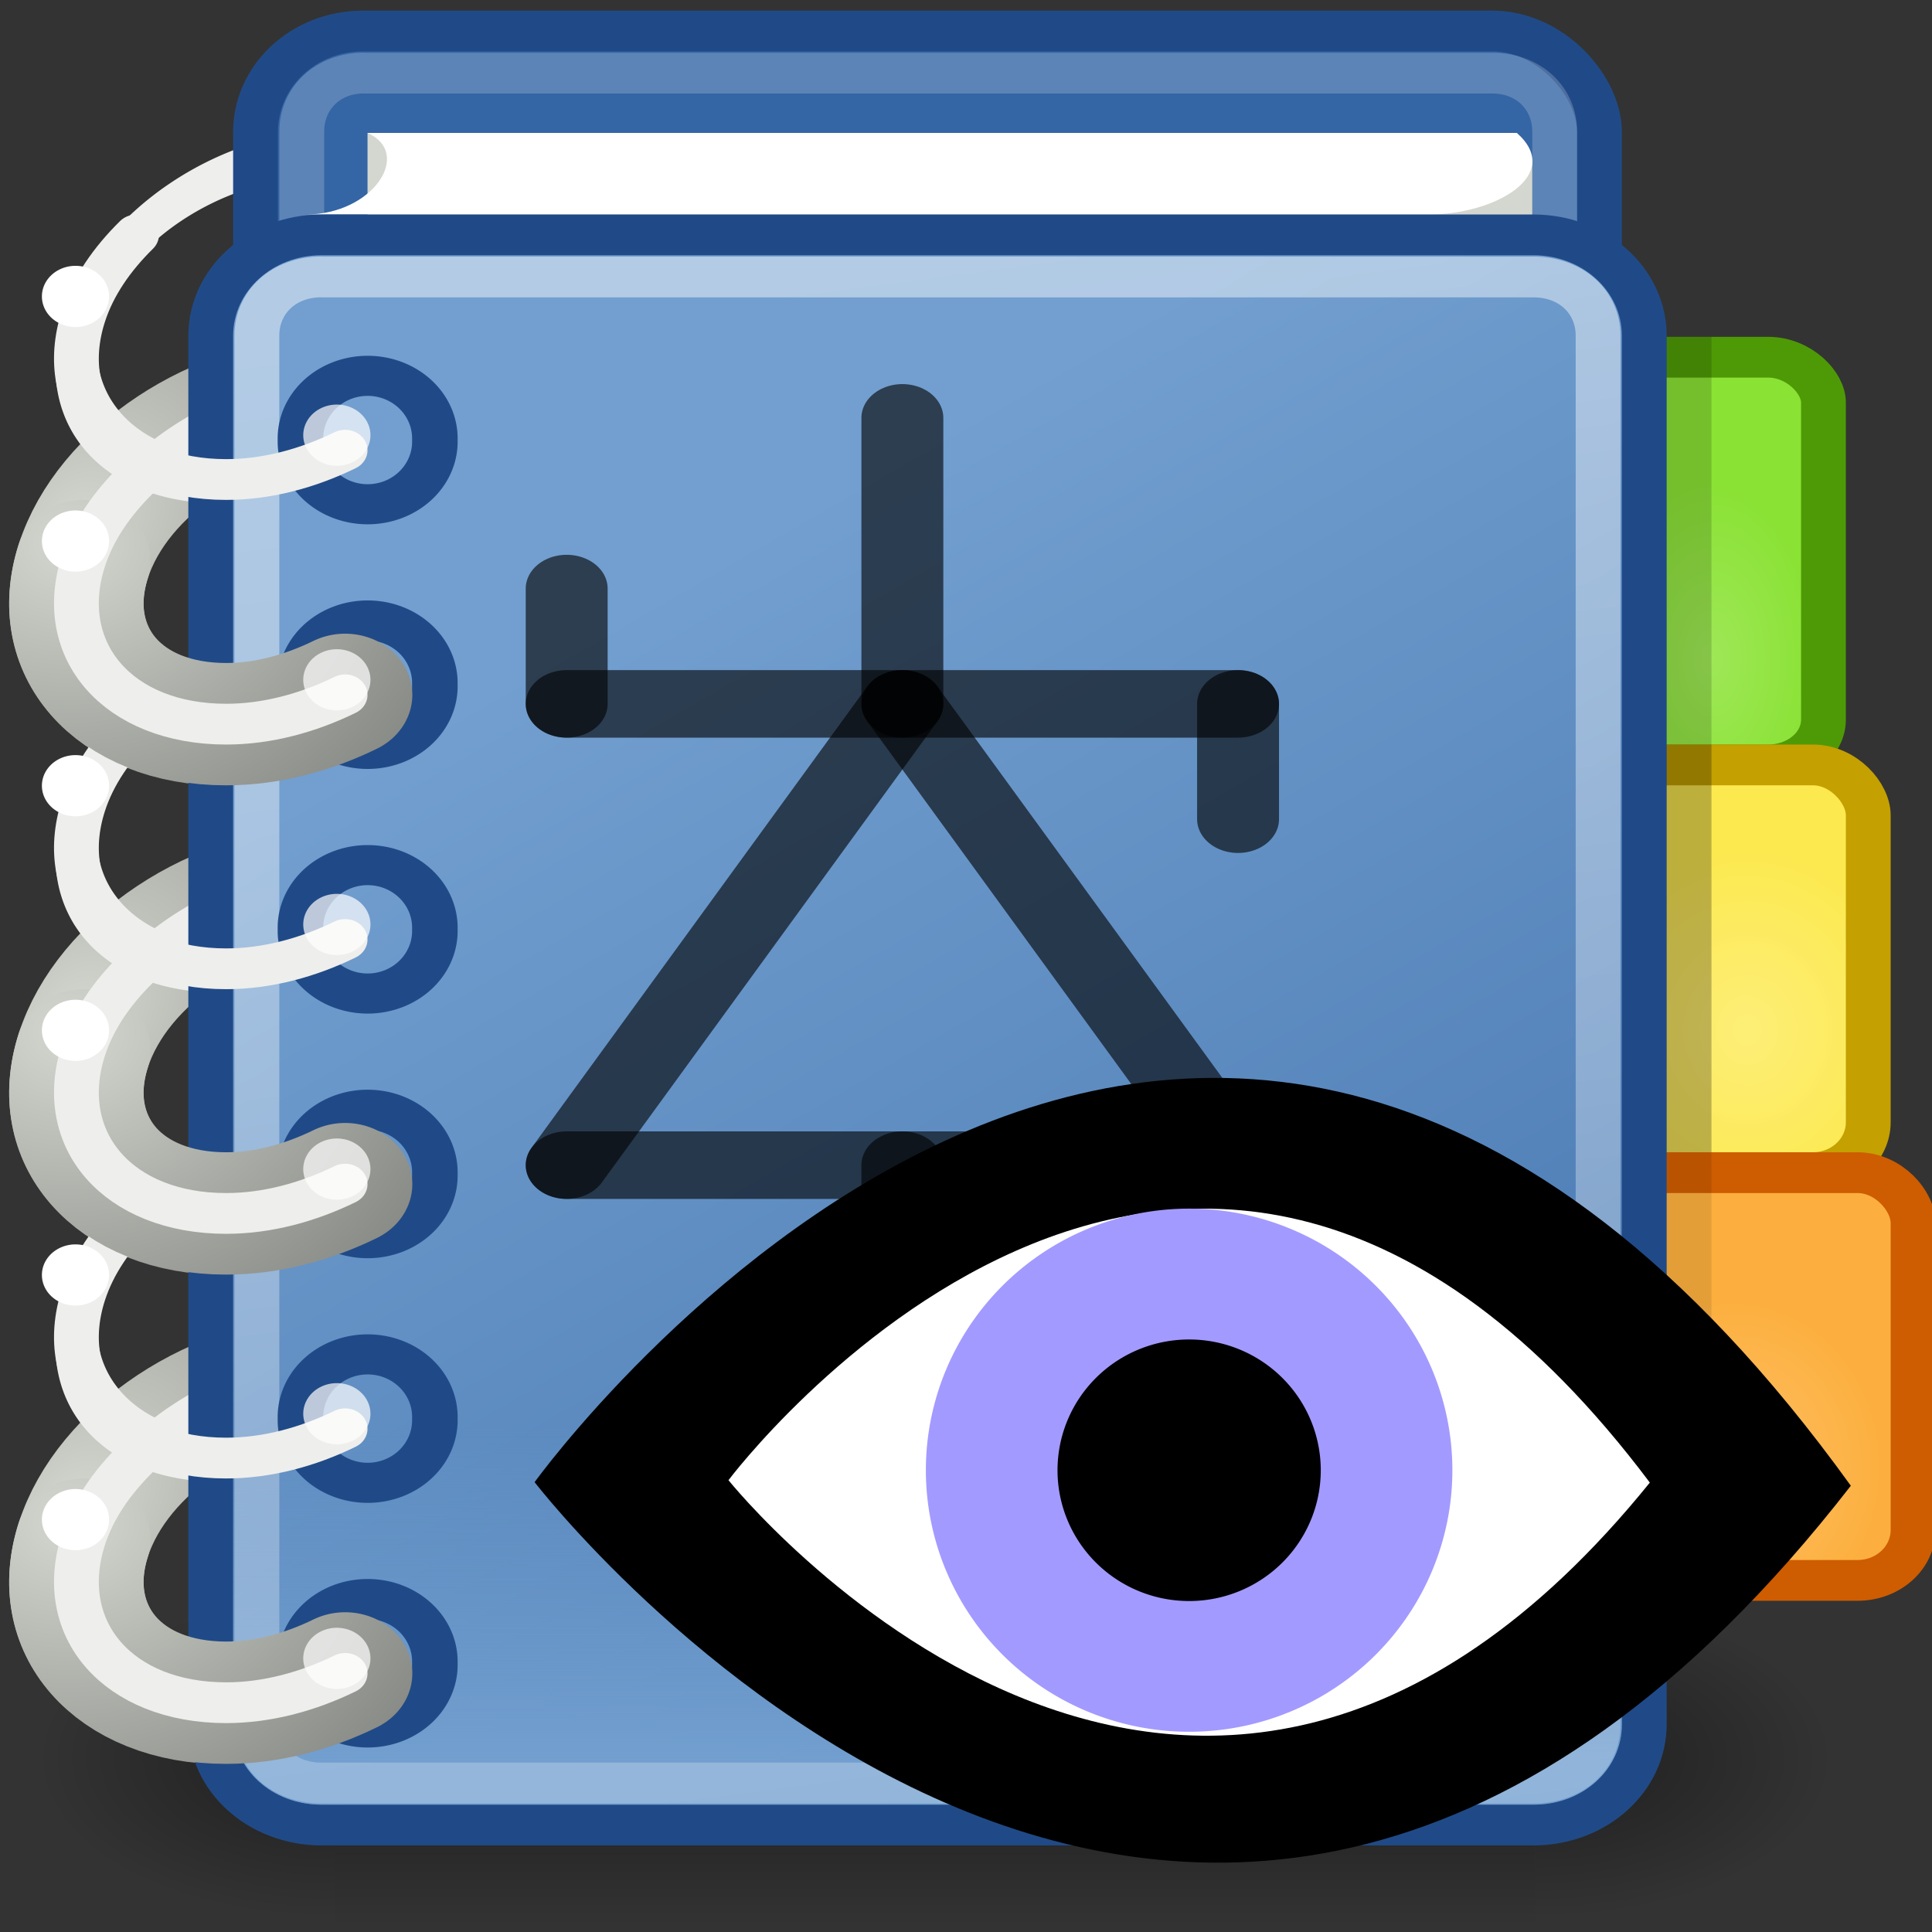 <svg xmlns="http://www.w3.org/2000/svg" height="48" width="48" version="1.0" xmlns:xlink="http://www.w3.org/1999/xlink">
 <rect width="100%" height="100%" fill="#333333" stroke="none"/>
 <defs>
  <linearGradient id="r" y2="609.51" gradientUnits="userSpaceOnUse" x2="302.86" gradientTransform="matrix(2.774,0,0,1.97,-1892.2,-872.89)" y1="366.65" x1="302.86">
   <stop stop-opacity="0" offset="0"/>
   <stop offset=".5"/>
   <stop stop-opacity="0" offset="1"/>
  </linearGradient>
  <radialGradient id="v" xlink:href="#p" gradientUnits="userSpaceOnUse" cy="486.65" cx="605.71" gradientTransform="matrix(2.774,0,0,1.97,-1891.6,-872.89)" r="117.14"/>
  <linearGradient id="p">
   <stop offset="0"/>
   <stop stop-opacity="0" offset="1"/>
  </linearGradient>
  <radialGradient id="w" xlink:href="#p" gradientUnits="userSpaceOnUse" cy="486.65" cx="605.71" gradientTransform="matrix(-2.774,0,0,1.97,112.76,-872.89)" r="117.14"/>
  <radialGradient id="n" xlink:href="#q" gradientUnits="userSpaceOnUse" cy="8.323" cx="4.434" gradientTransform="matrix(1.328 0 -.468 1.607 3.489 -5.754)" r="6"/>
  <linearGradient id="q">
   <stop stop-color="#d3d7cf" offset="0"/>
   <stop stop-color="#888a85" offset="1"/>
  </linearGradient>
  <radialGradient id="x" gradientUnits="userSpaceOnUse" cy="15.814" cx="42" gradientTransform="matrix(.787 0 0 1.442 8.958 -5.9)" r="3">
   <stop stop-color="#9ee757" offset="0"/>
   <stop stop-color="#8ae234" offset="1"/>
  </radialGradient>
  <radialGradient id="y" gradientUnits="userSpaceOnUse" cy="25.727" cx="42.812" gradientTransform="matrix(.821 0 0 1.004 7.649 .174)" r="4.5">
   <stop stop-color="#fdee77" offset="0"/>
   <stop stop-color="#fce94f" offset="1"/>
  </radialGradient>
  <radialGradient id="z" gradientUnits="userSpaceOnUse" cy="36.308" cx="42.5" gradientTransform="matrix(.745 0 0 .911 10.827 3.639)" r="4.5">
   <stop stop-color="#fec065" offset="0"/>
   <stop stop-color="#fcaf3e" offset="1"/>
  </radialGradient>
  <linearGradient id="s" y2="56.938" gradientUnits="userSpaceOnUse" x2="41.063" gradientTransform="matrix(.889 0 0 1 4.513 0)" y1="14.375" x1="17.077">
   <stop stop-color="#729fcf" offset="0"/>
   <stop stop-color="#3465a4" offset="1"/>
  </linearGradient>
  <linearGradient id="t" y2="35.79" gradientUnits="userSpaceOnUse" x2="24.75" y1="43.927" x1="24.75">
   <stop stop-color="#729fcf" offset="0"/>
   <stop stop-color="#729fcf" stop-opacity="0" offset="1"/>
  </linearGradient>
  <linearGradient id="u" y2="81.76" gradientUnits="userSpaceOnUse" x2="28.036" y1="7.936" x1="17.354">
   <stop stop-color="#fff" offset="0"/>
   <stop stop-color="#fff" stop-opacity="0" offset="1"/>
  </linearGradient>
  <radialGradient id="o" xlink:href="#q" gradientUnits="userSpaceOnUse" cy="8.171" cx="5.312" gradientTransform="matrix(1.526,0,0,1.401,-2.795,-3.407)" r="6"/>
 </defs>
 <g transform="matrix(1.113 0 0 1.013 -4.225 -.749)">
  <g transform="matrix(.02 0 0 .017 42.46 42.403)">
   <rect opacity=".392" style="color:#000000" height="478.36" width="1339.6" y="-150.7" x="-1559.3" fill="url(#r)"/>
   <path opacity=".402" style="color:#000000" fill="url(#v)" d="m-219.62-150.68v478.33c142.87 0.9 345.4-107.17 345.4-239.2s-159.44-239.13-345.4-239.13z"/>
   <path opacity=".402" style="color:#000000" fill="url(#w)" d="m-1559.3-150.68v478.33c-142.87 0.9-345.4-107.17-345.4-239.2s159.44-239.13 345.4-239.13z"/>
  </g>
  <g stroke-linecap="round" fill="none" transform="translate(0,30)">
   <path stroke-width="3" d="m14.345 8.506c-0.644 2.211-3.113 4.006-5.511 4.006-2.399 0-3.823-1.795-3.179-4.006 0.644-2.211 3.113-4.006 5.512-4.006 2.399 0 3.823 1.795 3.179 4.006z" stroke="url(#n)"/>
   <path d="m14.451 9.021a4.994 3.491 0 1 1 -9.988 0 4.994 3.491 0 1 1 9.988 0z" transform="matrix(.87 0 -.334 1.147 4.784 -1.845)" stroke="#eeeeec" stroke-width="1.001"/>
  </g>
  <g stroke-linecap="round" fill="none" transform="translate(0,24)">
   <path stroke-width="3" d="m14.345 8.506c-0.644 2.211-3.113 4.006-5.511 4.006-2.399 0-3.823-1.795-3.179-4.006 0.644-2.211 3.113-4.006 5.512-4.006 2.399 0 3.823 1.795 3.179 4.006z" stroke="url(#n)"/>
   <path d="m14.451 9.021a4.994 3.491 0 1 1 -9.988 0 4.994 3.491 0 1 1 9.988 0z" transform="matrix(.87 0 -.334 1.147 4.784 -1.845)" stroke="#eeeeec" stroke-width="1.001"/>
  </g>
  <g stroke-linecap="round" fill="none" transform="translate(0,18)">
   <path stroke-width="3" d="m14.345 8.506c-0.644 2.211-3.113 4.006-5.511 4.006-2.399 0-3.823-1.795-3.179-4.006 0.644-2.211 3.113-4.006 5.512-4.006 2.399 0 3.823 1.795 3.179 4.006z" stroke="url(#n)"/>
   <path d="m14.451 9.021a4.994 3.491 0 1 1 -9.988 0 4.994 3.491 0 1 1 9.988 0z" transform="matrix(.87 0 -.334 1.147 4.784 -1.845)" stroke="#eeeeec" stroke-width="1.001"/>
  </g>
  <g stroke-linecap="round" fill="none" transform="translate(0,12)">
   <path stroke-width="3" d="m14.345 8.506c-0.644 2.211-3.113 4.006-5.511 4.006-2.399 0-3.823-1.795-3.179-4.006 0.644-2.211 3.113-4.006 5.512-4.006 2.399 0 3.823 1.795 3.179 4.006z" stroke="url(#n)"/>
   <path d="m14.451 9.021a4.994 3.491 0 1 1 -9.988 0 4.994 3.491 0 1 1 9.988 0z" transform="matrix(.87 0 -.334 1.147 4.784 -1.845)" stroke="#eeeeec" stroke-width="1.001"/>
  </g>
  <g stroke-linecap="round" fill="none" transform="translate(0,6)">
   <path stroke-width="3" d="m14.345 8.506c-0.644 2.211-3.113 4.006-5.511 4.006-2.399 0-3.823-1.795-3.179-4.006 0.644-2.211 3.113-4.006 5.512-4.006 2.399 0 3.823 1.795 3.179 4.006z" stroke="url(#n)"/>
   <path d="m14.451 9.021a4.994 3.491 0 1 1 -9.988 0 4.994 3.491 0 1 1 9.988 0z" transform="matrix(.87 0 -.334 1.147 4.784 -1.845)" stroke="#eeeeec" stroke-width="1.001"/>
  </g>
  <g stroke-linecap="round" fill="none">
   <path stroke-width="3" d="m14.345 8.506c-0.644 2.211-3.113 4.006-5.511 4.006-2.399 0-3.823-1.795-3.179-4.006 0.644-2.211 3.113-4.006 5.512-4.006 2.399 0 3.823 1.795 3.179 4.006z" stroke="url(#n)"/>
   <path d="m14.451 9.021a4.994 3.491 0 1 1 -9.988 0 4.994 3.491 0 1 1 9.988 0z" transform="matrix(.87 0 -.334 1.147 4.784 -1.845)" stroke="#eeeeec" stroke-width="1.001"/>
  </g>
  <rect rx="2.395" ry="2.475" height="40" width="30" stroke="#204a87" stroke-linecap="round" stroke-miterlimit="0" y="1.5" x="9.5" fill="#3465a4"/>
  <g transform="translate(-2,1)">
   <path fill="#d3d7cf" d="m14 3h25.182l0.818 0.696v21.304h-26v-22z"/>
   <path fill="#fff" d="m14 3h25.656c1.056 1.028-0.49 2.015-2 2h-25.031c1.501 0 2.391-1.503 1.375-2z"/>
  </g>
  <rect rx="1.237" ry="1.114" height="10" width="5" stroke="#4e9a06" y="9.5" x="39.5" fill="url(#x)"/>
  <path opacity=".2" d="m11.921 2.531c-0.801 0-1.389 0.609-1.389 1.438v35.062c0 0.829 0.589 1.438 1.389 1.438h25.19c0.801 0 1.389-0.609 1.389-1.438v-35.06c0-0.829-0.589-1.438-1.389-1.438h-25.19z" stroke="#fff" stroke-linecap="round" stroke-miterlimit="0" fill="none"/>
  <rect rx="1.237" ry="1.237" height="10" width="8" stroke="#c4a000" y="19.5" x="37.5" fill="url(#y)"/>
  <rect rx="1.237" ry="1.237" height="10" width="8" stroke="#ce5c00" y="29.5" x="38.5" fill="url(#z)"/>
  <rect opacity=".25" height="10" width="6.812" y="19" x="35.188"/>
  <rect opacity=".1" height="11" width="6.812" y="29" x="35.188"/>
  <rect opacity=".155" height="10" width="7" y="9" x="35"/>
  <path d="m10.975 6.5h27.05c1.371 0 2.475 1.104 2.475 2.475v34.05c0 1.371-1.104 2.475-2.475 2.475h-27.05c-1.371 0-2.475-1.104-2.475-2.475v-34.05c0-1.371 1.104-2.475 2.475-2.475z" stroke="#204a87" stroke-linecap="round" stroke-miterlimit="0" fill="url(#s)"/>
  <path fill="url(#t)" d="m10.969 7c-1.102 0-1.969 0.867-1.969 1.969v34.062c0 1.102 0.867 1.969 1.969 1.969h27.062c1.102 0 1.969-0.867 1.969-1.969v-34.062c0-1.103-0.867-1.97-1.969-1.97h-27.062z"/>
  <path opacity=".461" d="m10.969 7.531c-0.829 0-1.438 0.609-1.438 1.438v34.062c0 0.829 0.609 1.438 1.438 1.438h27.062c0.829 0 1.438-0.609 1.438-1.438v-34.06c0-0.829-0.609-1.438-1.438-1.438h-27.06z" stroke="url(#u)" stroke-linecap="round" stroke-miterlimit="0" fill="none"/>
  <path d="m13.435 11.96a1.525 1.613 0 1 1 -3.049 0 1.525 1.613 0 1 1 3.049 0z" transform="matrix(.984 0 0 .952 .283 30.146)" stroke="#204a87" stroke-linecap="round" stroke-width="1.033" fill="none"/>
  <path d="m13.435 11.96a1.525 1.613 0 1 1 -3.049 0 1.525 1.613 0 1 1 3.049 0z" transform="matrix(.984 0 0 .952 .283 24.146)" stroke="#204a87" stroke-linecap="round" stroke-width="1.033" fill="none"/>
  <path d="m13.435 11.96a1.525 1.613 0 1 1 -3.049 0 1.525 1.613 0 1 1 3.049 0z" transform="matrix(.984 0 0 .952 .283 18.146)" stroke="#204a87" stroke-linecap="round" stroke-width="1.033" fill="none"/>
  <path d="m13.435 11.96a1.525 1.613 0 1 1 -3.049 0 1.525 1.613 0 1 1 3.049 0z" transform="matrix(.984 0 0 .952 .283 6.146)" stroke="#204a87" stroke-linecap="round" stroke-width="1.033" fill="none"/>
  <path d="m13.435 11.96a1.525 1.613 0 1 1 -3.049 0 1.525 1.613 0 1 1 3.049 0z" transform="matrix(.984 0 0 .952 .283 12.146)" stroke="#204a87" stroke-linecap="round" stroke-width="1.033" fill="none"/>
  <path d="m13.435 11.96a1.525 1.613 0 1 1 -3.049 0 1.525 1.613 0 1 1 3.049 0z" transform="matrix(.984 0 0 .952 .283 .146)" stroke="#204a87" stroke-linecap="round" stroke-width="1.033" fill="none"/>
  <g transform="translate(0,30)">
   <path d="m5.656 8.5c-0.644 2.211 0.789 4 3.188 4 0.914 0 1.829-0.275 2.656-0.719" stroke="url(#o)" stroke-linecap="round" stroke-width="3" fill="none"/>
   <path d="m6.844 6.5c-0.548 0.592-0.974 1.265-1.188 2-0.644 2.211 0.789 4 3.188 4 0.914 0 1.829-0.275 2.656-0.719" stroke="#eeeeec" stroke-linecap="round" fill="none"/>
   <path fill="#fff" d="m5.812 8.258a0.547 0.805 0 1 1 -1.094 0 0.547 0.805 0 1 1 1.094 0z" transform="matrix(1.371 0 0 .932 -1.737 .313)"/>
   <path opacity=".7" d="m5.812 8.258a0.547 0.805 0 1 1 -1.094 0 0.547 0.805 0 1 1 1.094 0z" transform="matrix(1.371 0 0 .932 4.097 3.716)" fill="#fff"/>
  </g>
  <g transform="translate(0,24)">
   <path d="m5.656 8.5c-0.644 2.211 0.789 4 3.188 4 0.914 0 1.829-0.275 2.656-0.719" stroke="url(#o)" stroke-linecap="round" stroke-width="3" fill="none"/>
   <path d="m6.844 6.5c-0.548 0.592-0.974 1.265-1.188 2-0.644 2.211 0.789 4 3.188 4 0.914 0 1.829-0.275 2.656-0.719" stroke="#eeeeec" stroke-linecap="round" fill="none"/>
   <path fill="#fff" d="m5.812 8.258a0.547 0.805 0 1 1 -1.094 0 0.547 0.805 0 1 1 1.094 0z" transform="matrix(1.371 0 0 .932 -1.737 .313)"/>
   <path opacity=".7" d="m5.812 8.258a0.547 0.805 0 1 1 -1.094 0 0.547 0.805 0 1 1 1.094 0z" transform="matrix(1.371 0 0 .932 4.097 3.716)" fill="#fff"/>
  </g>
  <g transform="translate(0,18)">
   <path d="m5.656 8.5c-0.644 2.211 0.789 4 3.188 4 0.914 0 1.829-0.275 2.656-0.719" stroke="url(#o)" stroke-linecap="round" stroke-width="3" fill="none"/>
   <path d="m6.844 6.5c-0.548 0.592-0.974 1.265-1.188 2-0.644 2.211 0.789 4 3.188 4 0.914 0 1.829-0.275 2.656-0.719" stroke="#eeeeec" stroke-linecap="round" fill="none"/>
   <path fill="#fff" d="m5.812 8.258a0.547 0.805 0 1 1 -1.094 0 0.547 0.805 0 1 1 1.094 0z" transform="matrix(1.371 0 0 .932 -1.737 .313)"/>
   <path opacity=".7" d="m5.812 8.258a0.547 0.805 0 1 1 -1.094 0 0.547 0.805 0 1 1 1.094 0z" transform="matrix(1.371 0 0 .932 4.097 3.716)" fill="#fff"/>
  </g>
  <g transform="translate(0,12)">
   <path d="m5.656 8.5c-0.644 2.211 0.789 4 3.188 4 0.914 0 1.829-0.275 2.656-0.719" stroke="url(#o)" stroke-linecap="round" stroke-width="3" fill="none"/>
   <path d="m6.844 6.5c-0.548 0.592-0.974 1.265-1.188 2-0.644 2.211 0.789 4 3.188 4 0.914 0 1.829-0.275 2.656-0.719" stroke="#eeeeec" stroke-linecap="round" fill="none"/>
   <path fill="#fff" d="m5.812 8.258a0.547 0.805 0 1 1 -1.094 0 0.547 0.805 0 1 1 1.094 0z" transform="matrix(1.371 0 0 .932 -1.737 .313)"/>
   <path opacity=".7" d="m5.812 8.258a0.547 0.805 0 1 1 -1.094 0 0.547 0.805 0 1 1 1.094 0z" transform="matrix(1.371 0 0 .932 4.097 3.716)" fill="#fff"/>
  </g>
  <g transform="translate(0,6)">
   <path d="m5.656 8.5c-0.644 2.211 0.789 4 3.188 4 0.914 0 1.829-0.275 2.656-0.719" stroke="url(#o)" stroke-linecap="round" stroke-width="3" fill="none"/>
   <path d="m6.844 6.5c-0.548 0.592-0.974 1.265-1.188 2-0.644 2.211 0.789 4 3.188 4 0.914 0 1.829-0.275 2.656-0.719" stroke="#eeeeec" stroke-linecap="round" fill="none"/>
   <path fill="#fff" d="m5.812 8.258a0.547 0.805 0 1 1 -1.094 0 0.547 0.805 0 1 1 1.094 0z" transform="matrix(1.371 0 0 .932 -1.737 .313)"/>
   <path opacity=".7" d="m5.812 8.258a0.547 0.805 0 1 1 -1.094 0 0.547 0.805 0 1 1 1.094 0z" transform="matrix(1.371 0 0 .932 4.097 3.716)" fill="#fff"/>
  </g>
  <path d="m5.656 8.5c-0.644 2.211 0.789 4 3.188 4 0.914 0 1.829-0.275 2.656-0.719" stroke="url(#o)" stroke-linecap="round" stroke-width="3" fill="none"/>
  <path d="m6.844 6.5c-0.548 0.592-0.974 1.265-1.188 2-0.644 2.211 0.789 4 3.188 4 0.914 0 1.829-0.275 2.656-0.719" stroke="#eeeeec" stroke-linecap="round" fill="none"/>
  <path fill="#fff" d="m5.812 8.258a0.547 0.805 0 1 1 -1.094 0 0.547 0.805 0 1 1 1.094 0z" transform="matrix(1.371 0 0 .932 -1.737 .313)"/>
  <path opacity=".7" d="m5.812 8.258a0.547 0.805 0 1 1 -1.094 0 0.547 0.805 0 1 1 1.094 0z" transform="matrix(1.371 0 0 .932 4.097 3.716)" fill="#fff"/>
 </g>
 <g stroke-opacity=".613" transform="matrix(0 -.573 .695 0 -105.03 -.833)" stroke="#000" stroke-width="2.928">
  <g stroke-linejoin="round" stroke-opacity=".613" transform="translate(-91.973,163.38)" stroke="#000" stroke-linecap="round" stroke-width="2.928" fill="none">
   <path d="m29.29 19.982 10.71 0.018"/>
   <path d="m40 8v24"/>
   <path d="m40 8 20 12"/>
   <path d="m40 32 20-12"/>
   <path d="m60 8v24"/>
   <path d="m60 20h12.401"/>
   <path d="m60 8h5"/>
   <path d="m55 32h5"/>
  </g>
 </g>
 <g transform="matrix(1.051,0,0,1.088,7.114,1.357)">
  <path fill-rule="evenodd" d="m5.869 32.598s15.515-20.825 31.114 0.082c-15.599 19.414-31.114-0.082-31.114-0.082z"/>
  <path fill-rule="evenodd" fill="#fff" d="m10.452 32.553s10.86-13.986 21.78 0.055c-10.92 13.038-21.78-0.055-21.78-0.055z"/>
  <path fill="#a39aff" d="m-6.5 3.5a1.75 1.5 0 1 1 -3.5 0 1.75 1.5 0 1 1 3.5 0z" transform="matrix(3.556,0,0,3.982,50.678,18.388)"/>
  <path d="m-6.5 3.5a1.75 1.5 0 1 1 -3.5 0 1.75 1.5 0 1 1 3.5 0z" transform="matrix(1.778,0,0,1.991,36.01,25.358)"/>
 </g>
</svg>
